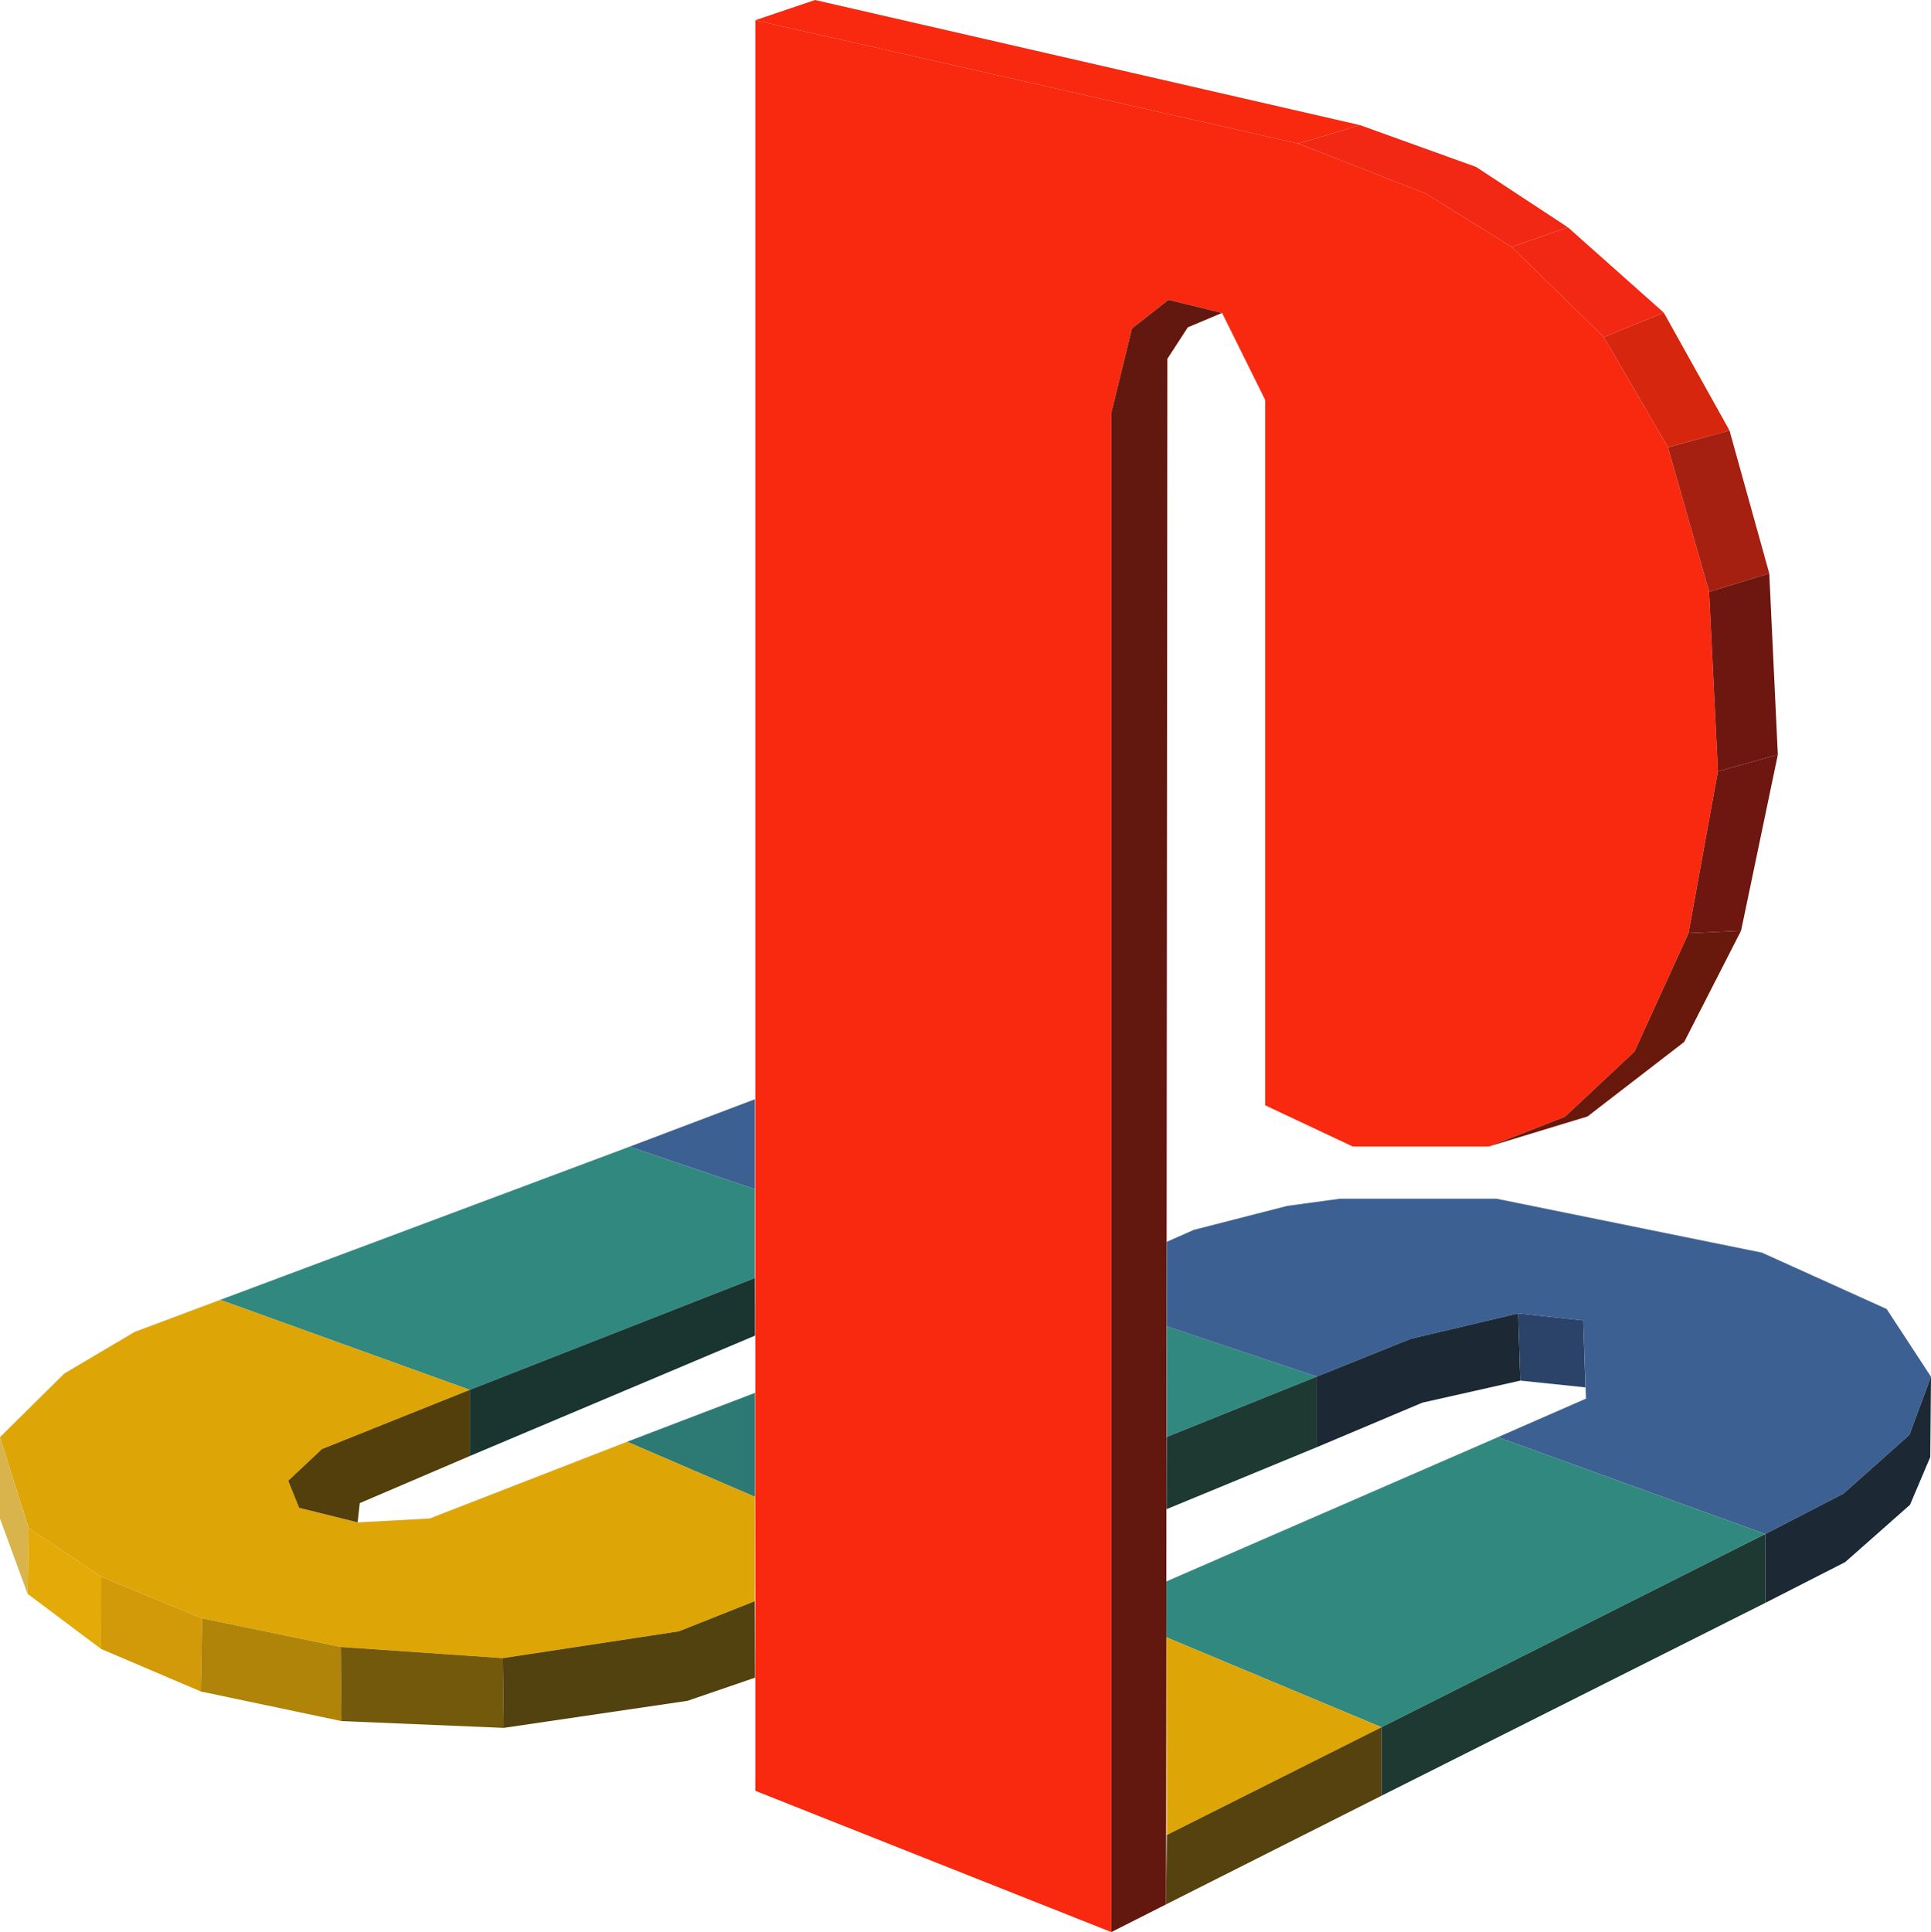 <?xml version="1.0" encoding="UTF-8" standalone="no"?>
<svg
   xmlns:dc="http://purl.org/dc/elements/1.1/"
   xmlns:cc="http://creativecommons.org/ns#"
   xmlns:rdf="http://www.w3.org/1999/02/22-rdf-syntax-ns#"
   xmlns:svg="http://www.w3.org/2000/svg"
   xmlns="http://www.w3.org/2000/svg"
   xmlns:sodipodi="http://sodipodi.sourceforge.net/DTD/sodipodi-0.dtd"
   xmlns:inkscape="http://www.inkscape.org/namespaces/inkscape"
   version="1.1"
   id="svg10"
   width="998.898"
   height="999.349"
   viewBox="0 0 998.898 999.349"
   sodipodi:docname="PlayStation startup icon.svg"
   inkscape:version="1.0 (4035a4f, 2020-05-01)">
  <defs
     id="defs14" />
  <sodipodi:namedview
     inkscape:document-rotation="0"
     pagecolor="#ffffff"
     bordercolor="#666666"
     borderopacity="1"
     objecttolerance="10"
     gridtolerance="10"
     guidetolerance="10"
     inkscape:pageopacity="0"
     inkscape:pageshadow="2"
     inkscape:window-width="1440"
     inkscape:window-height="847"
     id="namedview12"
     showgrid="false"
     inkscape:pagecheckerboard="true"
     inkscape:zoom="0.55678084"
     inkscape:cx="1235.6538"
     inkscape:cy="692.11279"
     inkscape:window-x="0"
     inkscape:window-y="25"
     inkscape:window-maximized="0"
     inkscape:current-layer="g18" />
  <g
     inkscape:groupmode="layer"
     inkscape:label="Image"
     id="g18"
     transform="translate(-1.142,-1.172)">
    <path
       style="fill:#3d6092;fill-opacity:1;stroke:#000000;stroke-width:0;stroke-linecap:butt;stroke-linejoin:miter;stroke-miterlimit:4;stroke-dasharray:none;stroke-opacity:1"
       d="m 326.769,594.293 64.878,-24.543 v 46.518 z"
       id="path22" />
    <path
       style="fill:#31887f;fill-opacity:1;stroke:#000000;stroke-width:0;stroke-linecap:butt;stroke-linejoin:miter;stroke-miterlimit:4;stroke-dasharray:none;stroke-opacity:1"
       d="m 115.047,673.515 211.722,-79.221 64.878,21.975 v 45.947 L 244.132,720.063 Z"
       id="path24" />
    <path
       style="fill:#1a352f;fill-opacity:1;stroke:#000000;stroke-width:0;stroke-linecap:butt;stroke-linejoin:miter;stroke-miterlimit:4;stroke-dasharray:none;stroke-opacity:1"
       d="m 244.132,720.063 v 34.239 l 147.583,-62.289 -0.067,-29.797 z"
       id="path26" />
    <path
       style="fill:#2d7a74;fill-opacity:1;stroke:#000000;stroke-width:0;stroke-linecap:butt;stroke-linejoin:miter;stroke-miterlimit:4;stroke-dasharray:none;stroke-opacity:1"
       d="m 325.524,746.903 66.19,-25.292 v 53.813 z"
       id="path28" />
    <path
       style="fill:#dea507;fill-opacity:1;stroke:#000000;stroke-width:0;stroke-linecap:butt;stroke-linejoin:miter;stroke-miterlimit:4;stroke-dasharray:none;stroke-opacity:1"
       d="m 115.047,673.515 -44.271,16.574 -36.339,21.499 -33.295,32.915 14.822,47.065 37.535,25.158 52.199,21.525 71.706,14.799 83.814,5.785 91.079,-13.857 39.284,-15.606 0.135,-53.948 -66.19,-28.521 -102.111,39.687 -37.266,2.018 -30.27,-7.534 -5.65,-13.991 17.489,-16.413 76.415,-30.606 z"
       id="path30" />
    <path
       style="fill:#d9b34b;fill-opacity:1;stroke:#000000;stroke-width:0;stroke-linecap:butt;stroke-linejoin:miter;stroke-miterlimit:4;stroke-dasharray:none;stroke-opacity:1"
       d="m 1.142,744.503 v 42.142 l 14.269,38.908 0.552,-33.985 z"
       id="path34" />
    <path
       style="fill:#e3aa08;fill-opacity:1;stroke:#000000;stroke-width:0;stroke-linecap:butt;stroke-linejoin:miter;stroke-miterlimit:4;stroke-dasharray:none;stroke-opacity:1"
       d="m 15.963,791.568 37.535,25.158 -0.035,37.366 -38.052,-28.539 z"
       id="path36" />
    <path
       style="fill:#d29a09;fill-opacity:1;stroke:#000000;stroke-width:0;stroke-linecap:butt;stroke-linejoin:miter;stroke-miterlimit:4;stroke-dasharray:none;stroke-opacity:1"
       d="m 53.498,816.725 52.199,21.525 -0.674,37.816 -51.56,-21.975 z"
       id="path38" />
    <path
       style="fill:#b08409;fill-opacity:1;stroke:#000000;stroke-width:0;stroke-linecap:butt;stroke-linejoin:miter;stroke-miterlimit:4;stroke-dasharray:none;stroke-opacity:1"
       d="m 105.697,838.251 71.706,14.799 0.394,38.333 -72.774,-15.316 z"
       id="path40" />
    <path
       style="fill:#73590c;fill-opacity:1;stroke:#000000;stroke-width:0;stroke-linecap:butt;stroke-linejoin:miter;stroke-miterlimit:4;stroke-dasharray:none;stroke-opacity:1"
       d="m 177.403,853.049 83.814,5.785 0.483,36.068 -83.904,-3.52 z"
       id="path42" />
    <path
       style="fill:#51420f;fill-opacity:1;stroke:#000000;stroke-width:0;stroke-linecap:butt;stroke-linejoin:miter;stroke-miterlimit:4;stroke-dasharray:none;stroke-opacity:1"
       d="m 261.217,858.834 91.079,-13.857 39.284,-15.606 0.135,39.553 -34.911,11.973 -95.102,14.004 z"
       id="path44" />
    <path
       style="fill:#f8290e;fill-opacity:1;stroke:#000000;stroke-width:0;stroke-linecap:butt;stroke-linejoin:miter;stroke-miterlimit:4;stroke-dasharray:none;stroke-opacity:1"
       d="M 391.849,927.446 V 11.626 l 280.905,63.821 65.921,25.83 44.396,27.579 47.759,46.683 33.134,56.976 21.309,74.772 4.566,92.846 -15.221,83.714 -27.968,61.263 -35.959,33.676 -39.384,15.411 H 700.913 L 655.631,572.889 V 208.073 l -22.319,-45.052 -27.734,-6.771 -18.88,14.844 -10.677,43.62 v 785.807 z"
       id="path46" />
    <path
       style="fill:#f8290e;fill-opacity:1;stroke:#000000;stroke-width:0;stroke-linecap:butt;stroke-linejoin:miter;stroke-miterlimit:4;stroke-dasharray:none;stroke-opacity:1"
       d="M 391.849,11.626 422.766,1.172 704.667,65.885 672.754,75.447 Z"
       id="path50" />
    <path
       style="fill:#f22814;fill-opacity:1;stroke:#000000;stroke-width:0;stroke-linecap:butt;stroke-linejoin:miter;stroke-miterlimit:4;stroke-dasharray:none;stroke-opacity:1"
       d="m 672.754,75.447 31.913,-9.562 60.026,21.615 47.526,31.25 -29.147,10.107 -44.396,-27.579 z"
       id="path52" />
    <path
       style="fill:#f22814;fill-opacity:1;stroke:#000000;stroke-width:0;stroke-linecap:butt;stroke-linejoin:miter;stroke-miterlimit:4;stroke-dasharray:none;stroke-opacity:1"
       d="m 812.219,118.75 -29.147,10.107 47.759,46.683 30.998,-12.649 z"
       id="path54" />
    <path
       style="fill:#d7260e;fill-opacity:1;stroke:#000000;stroke-width:0;stroke-linecap:butt;stroke-linejoin:miter;stroke-miterlimit:4;stroke-dasharray:none;stroke-opacity:1"
       d="m 861.828,162.891 -30.998,12.649 33.134,56.976 31.848,-8.688 z"
       id="path56" />
    <path
       style="fill:#a62012;fill-opacity:1;stroke:#000000;stroke-width:0;stroke-linecap:butt;stroke-linejoin:miter;stroke-miterlimit:4;stroke-dasharray:none;stroke-opacity:1"
       d="m 863.965,232.516 31.848,-8.688 20.573,73.958 -31.112,9.502 z"
       id="path58" />
    <path
       style="fill:#6d1710;fill-opacity:1;stroke:#000000;stroke-width:0;stroke-linecap:butt;stroke-linejoin:miter;stroke-miterlimit:4;stroke-dasharray:none;stroke-opacity:1"
       d="m 916.386,297.786 -31.112,9.502 4.566,92.846 30.973,-8.598 z"
       id="path60" />
    <path
       style="fill:#6d1710;fill-opacity:1;stroke:#000000;stroke-width:0;stroke-linecap:butt;stroke-linejoin:miter;stroke-miterlimit:4;stroke-dasharray:none;stroke-opacity:1"
       d="m 889.84,400.134 -15.221,83.714 27.183,-1.296 19.01,-91.016 z"
       id="path62" />
    <path
       style="fill:#68190c;fill-opacity:1;stroke:#000000;stroke-width:0;stroke-linecap:butt;stroke-linejoin:miter;stroke-miterlimit:4;stroke-dasharray:none;stroke-opacity:1"
       d="m 874.619,483.848 -27.968,61.263 -35.959,33.676 -39.384,15.411 51.067,-15.552 50,-38.542 29.427,-57.552 z"
       id="path64" />
    <path
       style="fill:#62180f;fill-opacity:1;stroke:#000000;stroke-width:0;stroke-linecap:butt;stroke-linejoin:miter;stroke-miterlimit:4;stroke-dasharray:none;stroke-opacity:1"
       d="m 633.313,163.021 -17.701,7.448 -10.588,16.297 -0.681,799.42 -28.322,14.335 V 214.714 l 10.677,-43.62 18.88,-14.844 z"
       id="path66" />
    <path
       style="fill:#31887f;fill-opacity:1;stroke:#000000;stroke-width:0;stroke-linecap:butt;stroke-linejoin:miter;stroke-miterlimit:4;stroke-dasharray:none;stroke-opacity:1"
       d="m 604.646,687.208 77.719,25.979 -77.719,31.241 z"
       id="path68" />
    <path
       style="fill:#3d6092;fill-opacity:1;stroke:#000000;stroke-width:0;stroke-linecap:butt;stroke-linejoin:miter;stroke-miterlimit:4;stroke-dasharray:none;stroke-opacity:1"
       d="m 604.646,687.208 v -43.701 l 14.037,-6.201 48.367,-12.402 27.284,-3.721 h 80.922 l 137.35,27.904 64.49,29.144 22.943,35.035 -11.162,30.075 -34.105,30.385 -40.457,20.908 -138.338,-50.095 45.601,-19.95 -1.425,-40.449 -33.653,-3.617 -55.576,13.154 -48.561,19.512 z"
       id="path70" />
    <path
       style="fill:#1d3932;fill-opacity:1;stroke:#000000;stroke-width:0;stroke-linecap:butt;stroke-linejoin:miter;stroke-miterlimit:4;stroke-dasharray:none;stroke-opacity:1"
       d="M 604.646,744.429 682.365,713.188 v 36.51 l -77.789,32.09 z"
       id="path72" />
    <path
       style="fill:#1c2834;fill-opacity:1;stroke:#000000;stroke-width:0;stroke-linecap:butt;stroke-linejoin:miter;stroke-miterlimit:4;stroke-dasharray:none;stroke-opacity:1"
       d="m 682.365,713.188 48.561,-19.512 55.576,-13.154 1.096,34.749 -50.643,11.4 -54.59,23.027 z"
       id="path74" />
    <path
       style="fill:#2b4369;fill-opacity:1;stroke:#000000;stroke-width:0;stroke-linecap:butt;stroke-linejoin:miter;stroke-miterlimit:4;stroke-dasharray:none;stroke-opacity:1"
       d="m 787.598,715.271 33.699,3.508 -1.143,-34.639 -33.653,-3.617 z"
       id="path76"
       sodipodi:nodetypes="ccccc" />
    <path
       style="fill:#31887f;fill-opacity:1;stroke:#000000;stroke-width:0;stroke-linecap:butt;stroke-linejoin:miter;stroke-miterlimit:4;stroke-dasharray:none;stroke-opacity:1"
       d="M 775.978,744.539 604.498,819.148 V 848.06 l 111.307,46.507 198.511,-99.933 z"
       id="path78" />
    <path
       style="fill:#dea507;fill-opacity:1;stroke:#000000;stroke-width:0;stroke-linecap:butt;stroke-linejoin:miter;stroke-miterlimit:4;stroke-dasharray:none;stroke-opacity:1"
       d="M 715.805,894.567 604.731,950.298 604.498,848.06 Z"
       id="path80" />
    <path
       style="fill:#55420f;fill-opacity:1;stroke:#000000;stroke-width:0;stroke-linecap:butt;stroke-linejoin:miter;stroke-miterlimit:4;stroke-dasharray:none;stroke-opacity:1"
       d="m 715.805,894.567 v 35.423 l -111.462,56.196 0.388,-35.888 z"
       id="path82" />
    <path
       style="fill:#1c2834;fill-opacity:1;stroke:#000000;stroke-width:0;stroke-linecap:butt;stroke-linejoin:miter;stroke-miterlimit:4;stroke-dasharray:none;stroke-opacity:1"
       d="m 914.316,794.634 v 35.618 l 41.339,-21.103 33.526,-29.635 10.477,-24.696 0.382,-41.551 -11.162,30.075 -34.105,30.385 z"
       id="path84" />
    <path
       style="fill:#523f0b;fill-opacity:1;stroke:#000000;stroke-width:0;stroke-linecap:butt;stroke-linejoin:miter;stroke-miterlimit:4;stroke-dasharray:none;stroke-opacity:1"
       d="M 244.132,754.302 V 720.063 l -76.415,30.606 -17.489,16.413 5.65,13.991 30.27,7.534 1.09,-9.957 z"
       id="path86" />
    <path
       style="fill:#1d3932;fill-opacity:1;stroke:#000000;stroke-width:0;stroke-linecap:butt;stroke-linejoin:miter;stroke-miterlimit:4;stroke-dasharray:none;stroke-opacity:1"
       d="m 715.805,894.567 v 35.423 l 198.511,-99.738 v -35.618 z"
       id="path88" />
  </g>
</svg>
